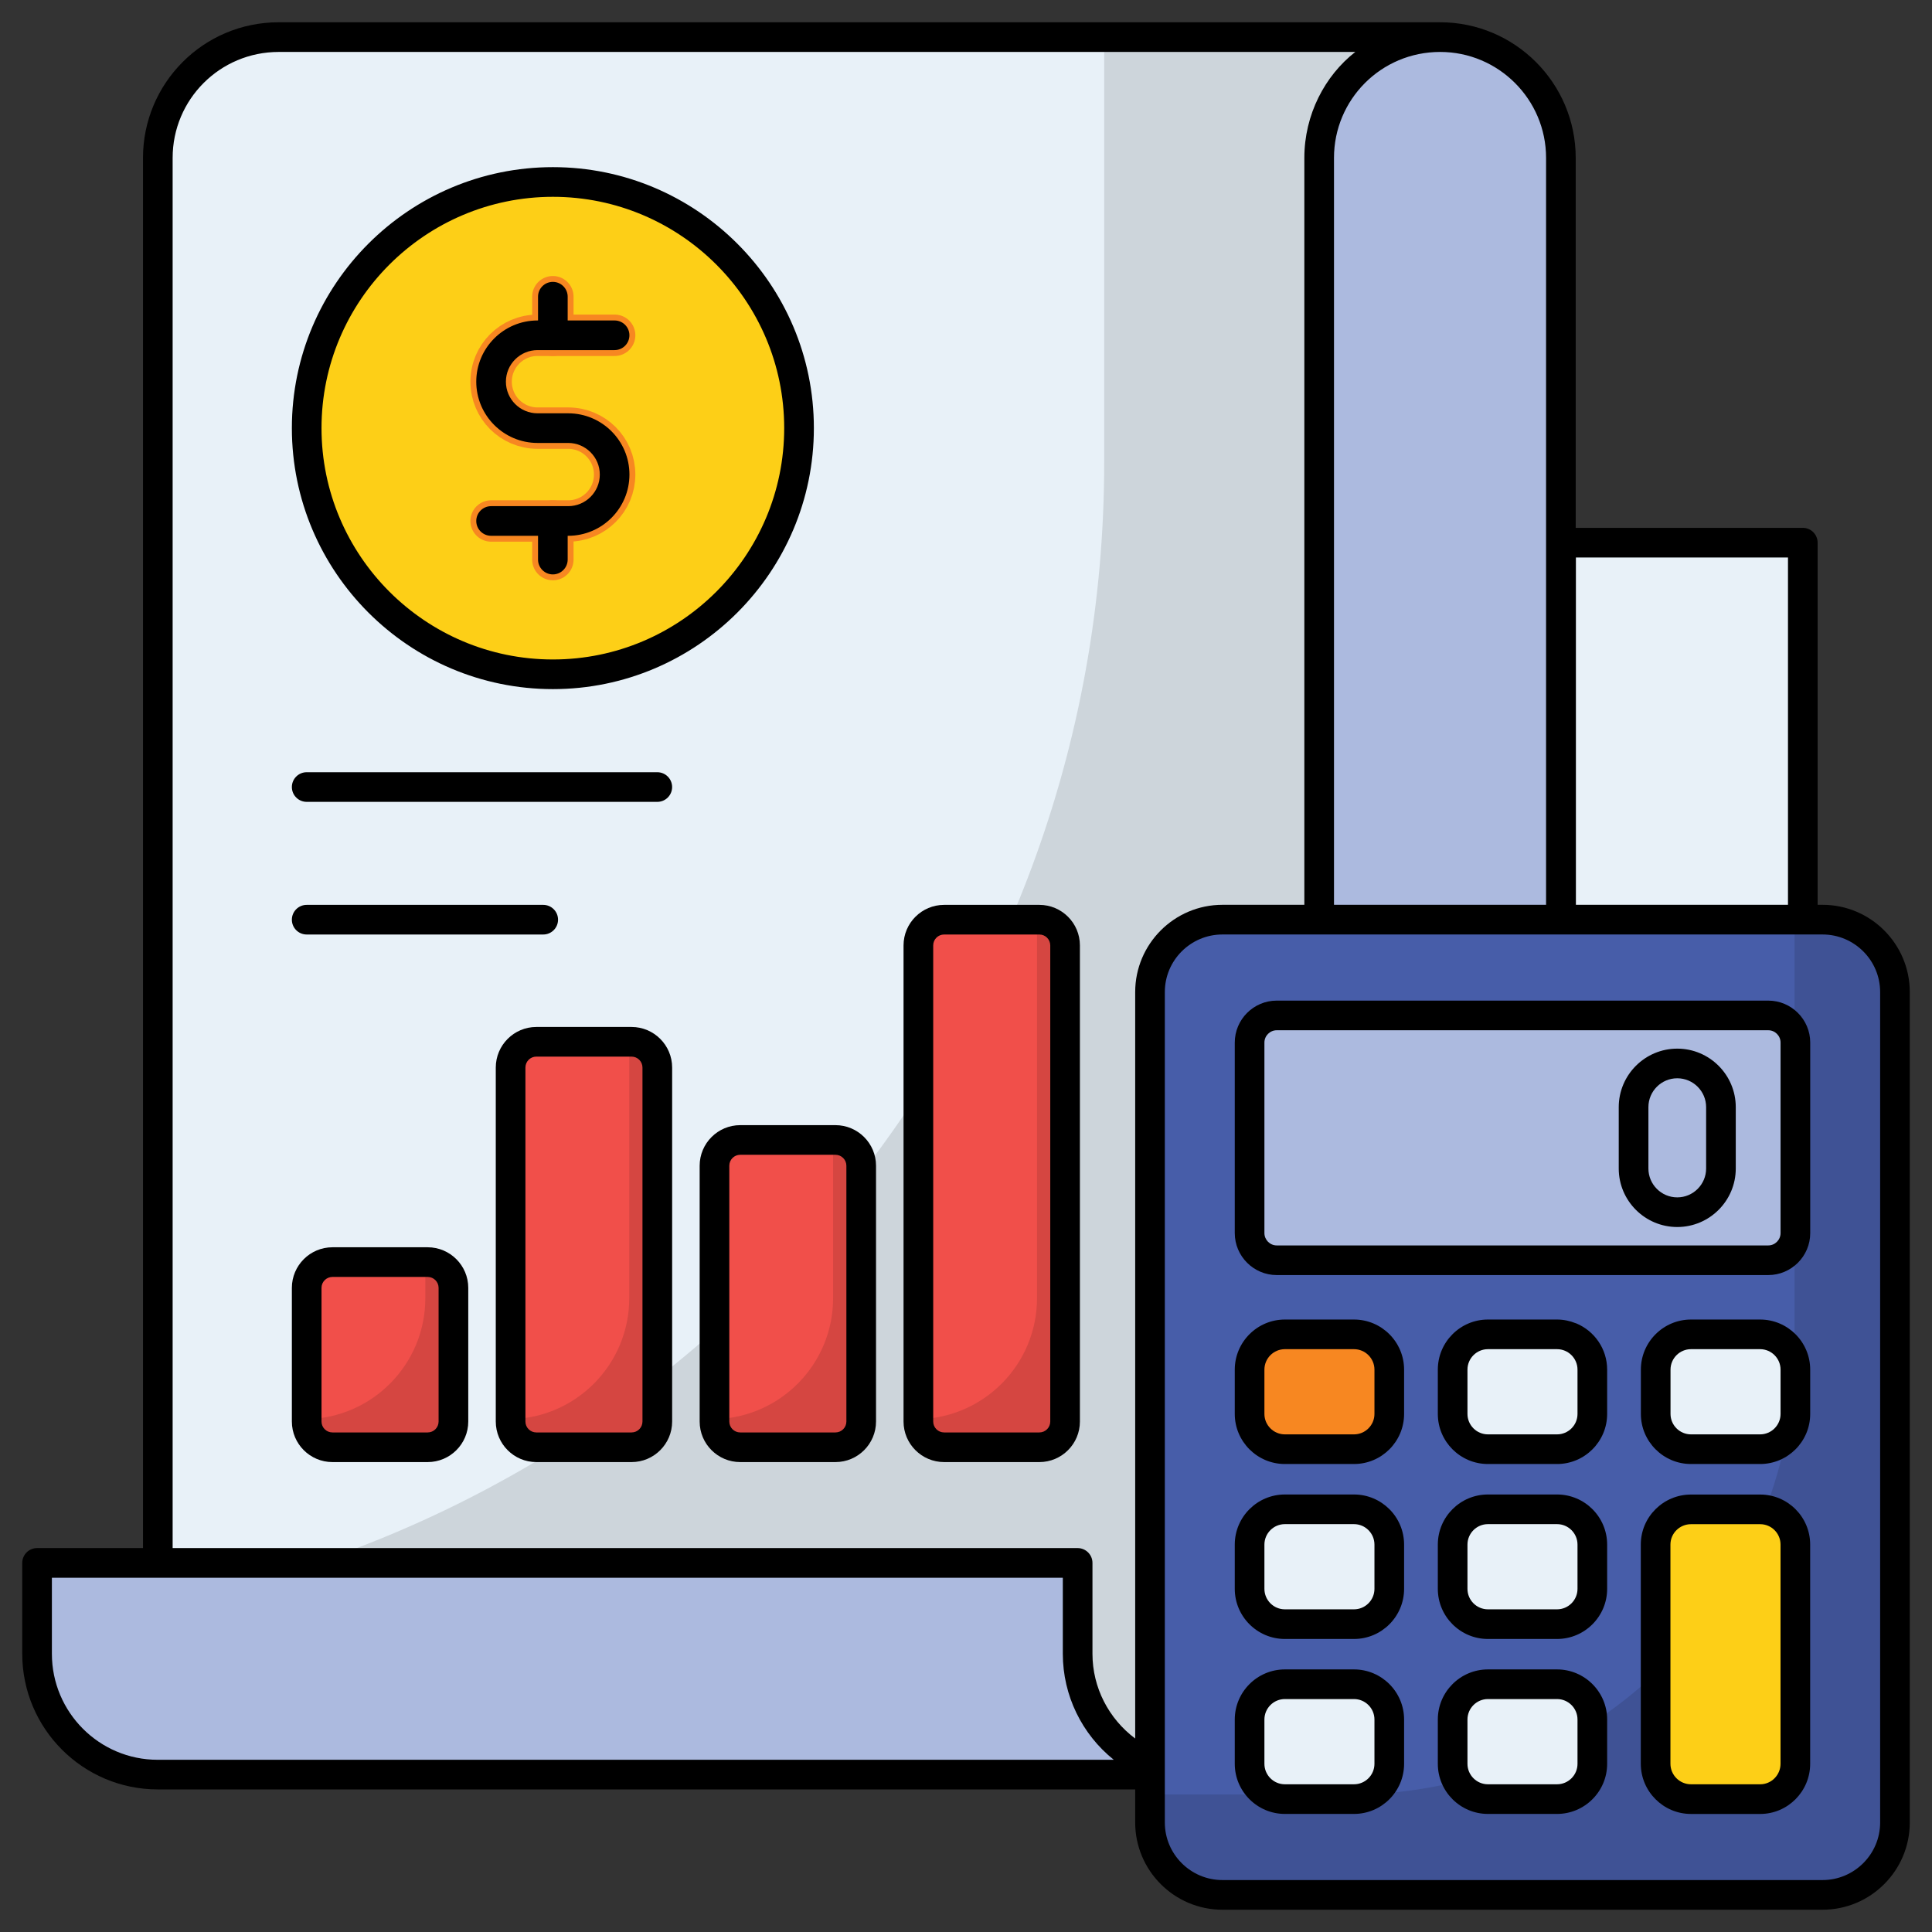 <svg width="70" height="70" viewBox="0 0 70 70" fill="none" xmlns="http://www.w3.org/2000/svg">
<rect x="0" y="0" width="70" height="70" fill="#333333" stroke="none"/>
<g clip-path="url(#clip0_234_620)">
<path d="M52.181 1.342C50.971 1.342 49.875 1.829 49.081 2.624C48.286 3.419 47.799 4.507 47.799 5.718V59.919C47.799 60.52 47.677 61.1 47.455 61.623C47.347 61.881 47.211 62.132 47.054 62.361C46.975 62.483 46.896 62.59 46.803 62.697C46.718 62.812 46.624 62.912 46.524 63.012H46.517C45.722 63.807 44.627 64.294 43.416 64.294H5.721V5.718C5.721 4.507 6.208 3.419 7.003 2.624C7.797 1.829 8.893 1.342 10.103 1.342H52.181Z" fill="#E8F1F8"/>
<path opacity="0.12" d="M52.181 1.342C50.971 1.342 49.875 1.829 49.081 2.624C48.286 3.419 47.799 4.507 47.799 5.718V59.919C47.799 60.521 47.677 61.101 47.455 61.624C47.347 61.881 47.211 62.132 47.054 62.361C46.975 62.483 46.896 62.59 46.803 62.698C46.717 62.812 46.624 62.913 46.524 63.013H46.517C45.722 63.808 44.626 64.295 43.416 64.295H5.721V58.122C25.234 54.47 40.007 37.341 40.007 16.767V1.342H52.181Z" fill="black"/>
<path d="M60.938 51.09H47.798V5.718C47.798 4.507 48.285 3.419 49.08 2.624C49.875 1.829 50.97 1.342 52.18 1.342C54.594 1.342 56.556 3.304 56.556 5.718V46.707C56.556 49.127 58.518 51.09 60.938 51.09Z" fill="#ACBADF"/>
<path d="M56.558 19.665V46.708C56.558 49.127 58.518 51.088 60.937 51.088C63.356 51.088 65.317 49.127 65.317 46.708V19.665H56.558Z" fill="#E8F1F8"/>
<path d="M28.95 15.511C28.95 20.439 24.958 24.431 20.032 24.431C15.107 24.431 11.112 20.439 11.112 15.511C11.112 10.585 15.107 6.593 20.032 6.593C24.958 6.593 28.95 10.585 28.95 15.511Z" fill="#FDCF17"/>
<path d="M17.794 18.876H20.588C21.517 18.876 22.27 18.123 22.27 17.194C22.27 16.265 21.517 15.512 20.588 15.512H19.476C18.547 15.512 17.794 14.759 17.794 13.83C17.794 12.901 18.547 12.148 19.476 12.148H22.27" stroke="#F78721" stroke-width="1.5" stroke-miterlimit="1" stroke-linecap="round" stroke-linejoin="round"/>
<path d="M20.031 20.275V18.876" stroke="#F78721" stroke-width="1.5" stroke-miterlimit="1" stroke-linecap="round" stroke-linejoin="round"/>
<path d="M20.031 12.148V10.75" stroke="#F78721" stroke-width="1.5" stroke-miterlimit="1" stroke-linecap="round" stroke-linejoin="round"/>
<path d="M16.428 46.661V51.505C16.428 52.02 16.01 52.437 15.495 52.437H12.045C11.53 52.437 11.112 52.02 11.112 51.505V46.661C11.112 46.146 11.53 45.729 12.045 45.729H15.495C16.01 45.728 16.428 46.146 16.428 46.661Z" fill="#F14F4A"/>
<path opacity="0.12" d="M16.427 46.66V51.505C16.427 52.021 16.011 52.437 15.495 52.437H12.045C11.529 52.437 11.112 52.021 11.112 51.505V51.418C13.493 51.374 15.411 49.429 15.411 47.035V45.727H15.495C16.011 45.727 16.427 46.147 16.427 46.66Z" fill="black"/>
<path d="M23.816 38.679V51.505C23.816 52.02 23.398 52.437 22.883 52.437H19.432C18.917 52.437 18.5 52.02 18.5 51.505V38.679C18.5 38.164 18.918 37.747 19.432 37.747H22.883C23.398 37.747 23.816 38.164 23.816 38.679Z" fill="#F14F4A"/>
<path opacity="0.12" d="M23.815 38.678V51.505C23.815 52.021 23.398 52.437 22.883 52.437H19.432C18.916 52.437 18.5 52.021 18.5 51.505V51.418C20.881 51.374 22.799 49.429 22.799 47.035V37.745H22.883C23.398 37.745 23.815 38.165 23.815 38.678Z" fill="black"/>
<path d="M31.202 42.236V51.505C31.202 52.02 30.785 52.437 30.27 52.437H26.819C26.304 52.437 25.887 52.02 25.887 51.505V42.236C25.887 41.721 26.304 41.303 26.819 41.303H30.27C30.785 41.303 31.202 41.721 31.202 42.236Z" fill="#F14F4A"/>
<path opacity="0.12" d="M31.202 42.234V51.505C31.202 52.021 30.785 52.437 30.269 52.437H26.819C26.303 52.437 25.887 52.021 25.887 51.505V51.418C28.268 51.374 30.185 49.429 30.185 47.035V41.302H30.269C30.785 41.302 31.202 41.721 31.202 42.234Z" fill="black"/>
<path d="M38.589 34.254V51.505C38.589 52.02 38.172 52.437 37.657 52.437H34.206C33.691 52.437 33.273 52.02 33.273 51.505V34.254C33.273 33.739 33.691 33.322 34.206 33.322H37.657C38.172 33.322 38.589 33.739 38.589 34.254Z" fill="#F14F4A"/>
<path opacity="0.12" d="M38.589 34.253V51.505C38.589 52.021 38.173 52.437 37.657 52.437H34.207C33.691 52.437 33.274 52.021 33.274 51.505V51.418C35.655 51.374 37.573 49.428 37.573 47.035V33.32H37.657C38.173 33.32 38.589 33.74 38.589 34.253Z" fill="black"/>
<path d="M43.416 64.294H5.713C3.3 64.294 1.345 62.332 1.345 59.919V56.625H39.047V59.919C39.047 62.332 41.002 64.294 43.416 64.294Z" fill="#ACBADF"/>
<path d="M68.658 35.944V66.032C68.658 67.481 67.484 68.656 66.034 68.656H44.292C42.843 68.656 41.668 67.481 41.668 66.032V35.944C41.668 34.495 42.843 33.32 44.292 33.32H66.034C67.484 33.32 68.658 34.495 68.658 35.944Z" fill="#475DA9"/>
<path opacity="0.12" d="M68.658 35.944V66.031C68.658 67.481 67.484 68.655 66.034 68.655H44.291C42.841 68.655 41.667 67.481 41.667 66.031V65.018H48.938C57.822 65.018 65.021 57.819 65.021 48.938V33.321H66.034C67.484 33.321 68.658 34.495 68.658 35.944Z" fill="black"/>
<path d="M65.05 44.677V37.774C65.05 37.231 64.61 36.791 64.066 36.791H46.259C45.716 36.791 45.275 37.231 45.275 37.774V44.677C45.275 45.22 45.716 45.661 46.259 45.661H64.066C64.61 45.661 65.05 45.22 65.05 44.677Z" fill="#ACBADF"/>
<path d="M50.336 49.625V51.228C50.336 51.935 49.763 52.507 49.057 52.507H46.553C45.847 52.507 45.274 51.935 45.274 51.228V49.625C45.274 48.919 45.847 48.346 46.553 48.346H49.057C49.763 48.346 50.336 48.919 50.336 49.625Z" fill="#F78721"/>
<path d="M57.693 49.625V51.228C57.693 51.935 57.12 52.507 56.414 52.507H53.911C53.204 52.507 52.632 51.935 52.632 51.228V49.625C52.632 48.919 53.204 48.346 53.911 48.346H56.414C57.12 48.346 57.693 48.919 57.693 49.625Z" fill="#E8F1F8"/>
<path d="M65.05 49.625V51.228C65.05 51.935 64.478 52.507 63.772 52.507H61.268C60.562 52.507 59.989 51.935 59.989 51.228V49.625C59.989 48.919 60.562 48.346 61.268 48.346H63.772C64.478 48.346 65.05 48.919 65.05 49.625Z" fill="#E8F1F8"/>
<path d="M50.336 55.964V57.567C50.336 58.273 49.763 58.846 49.057 58.846H46.553C45.847 58.846 45.274 58.273 45.274 57.567V55.964C45.274 55.257 45.847 54.685 46.553 54.685H49.057C49.763 54.685 50.336 55.257 50.336 55.964Z" fill="#E8F1F8"/>
<path d="M57.693 55.964V57.567C57.693 58.273 57.12 58.846 56.414 58.846H53.911C53.204 58.846 52.632 58.273 52.632 57.567V55.964C52.632 55.257 53.204 54.685 53.911 54.685H56.414C57.12 54.685 57.693 55.257 57.693 55.964Z" fill="#E8F1F8"/>
<path d="M50.336 62.302V63.906C50.336 64.612 49.763 65.185 49.057 65.185H46.553C45.847 65.185 45.274 64.612 45.274 63.906V62.302C45.274 61.596 45.847 61.023 46.553 61.023H49.057C49.763 61.023 50.336 61.596 50.336 62.302Z" fill="#E8F1F8"/>
<path d="M57.693 62.302V63.906C57.693 64.612 57.12 65.185 56.414 65.185H53.911C53.204 65.185 52.632 64.612 52.632 63.906V62.302C52.632 61.596 53.204 61.023 53.911 61.023H56.414C57.12 61.023 57.693 61.596 57.693 62.302Z" fill="#E8F1F8"/>
<path d="M65.049 55.962V63.904C65.049 64.612 64.476 65.185 63.774 65.185H61.268C60.559 65.185 59.986 64.613 59.986 63.904V55.962C59.986 55.26 60.559 54.688 61.268 54.688H63.774C64.476 54.688 65.049 55.26 65.049 55.962Z" fill="#FDCF17"/>
<path d="M20.033 24.968C25.246 24.968 29.488 20.726 29.488 15.511C29.488 10.298 25.246 6.056 20.033 6.056C14.818 6.056 10.575 10.298 10.575 15.511C10.575 20.726 14.818 24.968 20.033 24.968ZM20.033 7.131C24.654 7.131 28.413 10.89 28.413 15.511C28.413 20.134 24.654 23.894 20.033 23.894C15.41 23.894 11.649 20.134 11.649 15.511C11.649 10.89 15.41 7.131 20.033 7.131Z" fill="black"/>
<path d="M20.587 18.339H17.793C17.497 18.339 17.256 18.58 17.256 18.876C17.256 19.173 17.497 19.413 17.793 19.413H19.494V20.275C19.494 20.571 19.734 20.812 20.031 20.812C20.327 20.812 20.568 20.571 20.568 20.275V19.413H20.587C21.811 19.413 22.806 18.418 22.806 17.194C22.806 15.97 21.811 14.975 20.587 14.975H19.476C18.844 14.975 18.33 14.461 18.33 13.83C18.33 13.198 18.844 12.685 19.476 12.685H22.268C22.565 12.685 22.805 12.444 22.805 12.148C22.805 11.852 22.565 11.611 22.268 11.611H20.568V10.749C20.568 10.453 20.327 10.213 20.031 10.213C19.734 10.213 19.494 10.453 19.494 10.749V11.611H19.476C18.252 11.611 17.256 12.606 17.256 13.83C17.256 15.054 18.252 16.049 19.476 16.049H20.587C21.218 16.049 21.732 16.563 21.732 17.194C21.732 17.826 21.218 18.339 20.587 18.339Z" fill="black"/>
<path d="M15.496 45.191H12.045C11.235 45.191 10.575 45.851 10.575 46.661V51.505C10.575 52.315 11.235 52.974 12.045 52.974H15.496C16.306 52.974 16.966 52.315 16.966 51.505V46.661C16.966 45.851 16.306 45.191 15.496 45.191ZM15.891 51.505C15.891 51.723 15.714 51.9 15.496 51.9H12.045C11.827 51.9 11.649 51.723 11.649 51.505V46.661C11.649 46.443 11.827 46.266 12.045 46.266H15.496C15.714 46.266 15.891 46.443 15.891 46.661V51.505Z" fill="black"/>
<path d="M22.883 37.209H19.432C18.622 37.209 17.963 37.869 17.963 38.679V51.505C17.963 52.315 18.622 52.974 19.432 52.974H22.883C23.693 52.974 24.353 52.315 24.353 51.505V38.679C24.353 37.869 23.693 37.209 22.883 37.209ZM23.278 51.505C23.278 51.723 23.102 51.9 22.883 51.9H19.432C19.214 51.9 19.037 51.723 19.037 51.505V38.679C19.037 38.461 19.214 38.283 19.432 38.283H22.883C23.102 38.283 23.278 38.461 23.278 38.679V51.505Z" fill="black"/>
<path d="M30.27 40.766H26.82C26.009 40.766 25.35 41.426 25.35 42.236V51.505C25.35 52.315 26.009 52.974 26.82 52.974H30.27C31.08 52.974 31.74 52.315 31.74 51.505V42.236C31.74 41.426 31.08 40.766 30.27 40.766ZM30.666 51.505C30.666 51.723 30.488 51.9 30.27 51.9H26.82C26.601 51.9 26.424 51.723 26.424 51.505V42.236C26.424 42.018 26.601 41.84 26.82 41.84H30.27C30.488 41.84 30.666 42.018 30.666 42.236V51.505Z" fill="black"/>
<path d="M37.658 32.785H34.207C33.397 32.785 32.737 33.444 32.737 34.254V51.505C32.737 52.315 33.397 52.974 34.207 52.974H37.658C38.468 52.974 39.127 52.315 39.127 51.505V34.254C39.127 33.444 38.468 32.785 37.658 32.785ZM38.053 51.505C38.053 51.723 37.876 51.9 37.658 51.9H34.207C33.988 51.9 33.812 51.723 33.812 51.505V34.254C33.812 34.036 33.988 33.859 34.207 33.859H37.658C37.876 33.859 38.053 34.036 38.053 34.254V51.505Z" fill="black"/>
<path d="M23.815 27.979H11.112C10.816 27.979 10.575 28.22 10.575 28.516C10.575 28.813 10.816 29.053 11.112 29.053H23.815C24.112 29.053 24.352 28.813 24.352 28.516C24.352 28.22 24.112 27.979 23.815 27.979Z" fill="black"/>
<path d="M19.682 33.859C19.979 33.859 20.219 33.618 20.219 33.322C20.219 33.026 19.979 32.785 19.682 32.785H11.112C10.816 32.785 10.575 33.026 10.575 33.322C10.575 33.619 10.816 33.859 11.112 33.859H19.682Z" fill="black"/>
<path d="M66.034 32.783H65.856V19.662C65.856 19.366 65.615 19.125 65.319 19.125H57.091V5.72C57.091 3.011 54.887 0.807 52.179 0.807H10.1C7.355 0.807 5.181 3.029 5.181 5.72V56.09H1.343C1.046 56.09 0.806 56.331 0.806 56.627V59.921C0.806 62.63 3.006 64.834 5.718 64.834H41.13V66.032C41.13 67.775 42.548 69.193 44.291 69.193H66.034C67.777 69.193 69.195 67.775 69.195 66.032V35.944C69.195 34.201 67.777 32.783 66.034 32.783ZM57.098 20.199H64.782V32.783H57.098V20.199ZM52.179 1.882C54.295 1.882 56.017 3.603 56.017 5.72V32.783H48.333V5.72C48.333 3.608 50.039 1.882 52.179 1.882ZM5.718 63.76H5.711C3.598 63.76 1.88 62.038 1.88 59.921V57.164H38.508V59.921C38.508 61.435 39.205 62.84 40.354 63.76H5.718ZM41.13 35.944V62.99C40.173 62.274 39.582 61.147 39.582 59.921V56.627C39.582 56.331 39.341 56.09 39.045 56.09H6.255V5.72C6.255 3.604 7.966 1.882 10.1 1.882H49.105C48.004 2.741 47.259 4.152 47.259 5.72V32.783H44.291C42.548 32.783 41.13 34.201 41.13 35.944ZM68.121 66.032C68.121 67.182 67.184 68.118 66.034 68.118H44.291C43.141 68.118 42.204 67.182 42.204 66.032V35.944C42.204 34.793 43.141 33.858 44.291 33.858H66.034C67.184 33.858 68.121 34.793 68.121 35.944V66.032Z" fill="black"/>
<path d="M64.067 36.254H46.259C45.421 36.254 44.738 36.936 44.738 37.775V44.677C44.738 45.515 45.421 46.198 46.259 46.198H64.067C64.905 46.198 65.588 45.515 65.588 44.677V37.775C65.588 36.936 64.905 36.254 64.067 36.254ZM64.513 44.677C64.513 44.923 64.313 45.124 64.067 45.124H46.259C46.013 45.124 45.812 44.923 45.812 44.677V37.775C45.812 37.528 46.013 37.328 46.259 37.328H64.067C64.313 37.328 64.513 37.528 64.513 37.775V44.677Z" fill="black"/>
<path d="M49.057 47.809H46.554C45.553 47.809 44.738 48.624 44.738 49.625V51.229C44.738 52.23 45.553 53.044 46.554 53.044H49.057C50.059 53.044 50.873 52.23 50.873 51.229V49.625C50.873 48.624 50.059 47.809 49.057 47.809ZM49.799 51.229C49.799 51.637 49.466 51.97 49.057 51.97H46.554C46.145 51.97 45.812 51.637 45.812 51.229V49.625C45.812 49.216 46.145 48.883 46.554 48.883H49.057C49.466 48.883 49.799 49.216 49.799 49.625V51.229Z" fill="black"/>
<path d="M57.115 47.95C57.112 47.949 57.109 47.949 57.106 47.947C57.104 47.947 57.103 47.947 57.102 47.946C57.097 47.945 57.093 47.944 57.088 47.942C56.88 47.858 56.653 47.809 56.414 47.809H53.911C52.909 47.809 52.095 48.624 52.095 49.625V51.229C52.095 52.23 52.909 53.044 53.911 53.044H56.414C57.415 53.044 58.23 52.23 58.23 51.229V49.625C58.23 48.872 57.769 48.225 57.115 47.95ZM57.156 49.635C57.156 49.636 57.155 49.637 57.155 49.639V49.645C57.155 49.647 57.156 49.648 57.156 49.649V51.229C57.156 51.637 56.823 51.97 56.414 51.97H53.911C53.502 51.97 53.169 51.637 53.169 51.229V49.625C53.169 49.216 53.502 48.883 53.911 48.883H56.414C56.823 48.883 57.156 49.216 57.156 49.625V49.635Z" fill="black"/>
<path d="M63.771 47.809H61.268C60.267 47.809 59.452 48.624 59.452 49.625V51.229C59.452 52.23 60.267 53.044 61.268 53.044H63.771C64.773 53.044 65.587 52.23 65.587 51.229V49.625C65.587 48.624 64.773 47.809 63.771 47.809ZM64.513 51.229C64.513 51.637 64.18 51.97 63.771 51.97H61.268C60.859 51.97 60.526 51.637 60.526 51.229V49.625C60.526 49.216 60.859 48.883 61.268 48.883H63.771C64.18 48.883 64.513 49.216 64.513 49.625V51.229Z" fill="black"/>
<path d="M49.057 54.148H46.554C45.553 54.148 44.738 54.962 44.738 55.964V57.567C44.738 58.568 45.553 59.383 46.554 59.383H49.057C50.059 59.383 50.873 58.568 50.873 57.567V55.964C50.873 54.962 50.059 54.148 49.057 54.148ZM49.799 57.567C49.799 57.976 49.466 58.309 49.057 58.309H46.554C46.145 58.309 45.812 57.976 45.812 57.567V55.964C45.812 55.555 46.145 55.222 46.554 55.222H49.057C49.466 55.222 49.799 55.555 49.799 55.964V57.567Z" fill="black"/>
<path d="M56.414 54.148H53.911C52.909 54.148 52.095 54.962 52.095 55.964V57.567C52.095 58.568 52.909 59.383 53.911 59.383H56.414C57.415 59.383 58.23 58.568 58.23 57.567V55.964C58.23 54.962 57.415 54.148 56.414 54.148ZM57.156 57.567C57.156 57.976 56.823 58.309 56.414 58.309H53.911C53.502 58.309 53.169 57.976 53.169 57.567V55.964C53.169 55.555 53.502 55.222 53.911 55.222H56.414C56.823 55.222 57.156 55.555 57.156 55.964V57.567Z" fill="black"/>
<path d="M49.057 60.486H46.554C45.553 60.486 44.738 61.301 44.738 62.302V63.906C44.738 64.907 45.553 65.722 46.554 65.722H49.057C50.059 65.722 50.873 64.907 50.873 63.906V62.302C50.873 61.301 50.059 60.486 49.057 60.486ZM49.799 63.906C49.799 64.315 49.466 64.648 49.057 64.648H46.554C46.145 64.648 45.812 64.315 45.812 63.906V62.302C45.812 61.893 46.145 61.56 46.554 61.56H49.057C49.466 61.56 49.799 61.893 49.799 62.302V63.906Z" fill="black"/>
<path d="M56.414 60.486H53.911C52.909 60.486 52.095 61.301 52.095 62.302V63.906C52.095 64.907 52.909 65.722 53.911 65.722H56.414C57.415 65.722 58.23 64.907 58.23 63.906V62.302C58.23 61.301 57.415 60.486 56.414 60.486ZM57.156 63.906C57.156 64.315 56.823 64.648 56.414 64.648H53.911C53.502 64.648 53.169 64.315 53.169 63.906V62.302C53.169 61.893 53.502 61.56 53.911 61.56H56.414C56.823 61.56 57.156 61.893 57.156 62.302V63.906Z" fill="black"/>
<path d="M63.775 54.15H61.268C60.265 54.15 59.449 54.963 59.449 55.962V63.904C59.449 64.906 60.265 65.723 61.268 65.723H63.775C64.774 65.723 65.586 64.906 65.586 63.904V55.962C65.586 54.963 64.774 54.15 63.775 54.15ZM64.512 63.904C64.512 64.314 64.181 64.648 63.775 64.648H61.268C60.858 64.648 60.523 64.314 60.523 63.904V55.962C60.523 55.555 60.858 55.224 61.268 55.224H63.775C64.181 55.224 64.512 55.555 64.512 55.962V63.904Z" fill="black"/>
<path d="M60.77 37.994C59.602 37.994 58.65 38.945 58.65 40.114V42.338C58.65 43.506 59.601 44.457 60.77 44.457C61.939 44.457 62.89 43.506 62.89 42.338V40.114C62.89 38.945 61.939 37.994 60.77 37.994ZM61.816 42.338C61.816 42.914 61.346 43.383 60.77 43.383C60.194 43.383 59.725 42.914 59.725 42.338V40.114C59.725 39.537 60.194 39.068 60.77 39.068C61.346 39.068 61.816 39.537 61.816 40.114V42.338Z" fill="black"/>
</g>
<defs>
<clipPath id="clip0_234_620">
<rect width="70" height="70" fill="white"/>
</clipPath>
</defs>
</svg>
